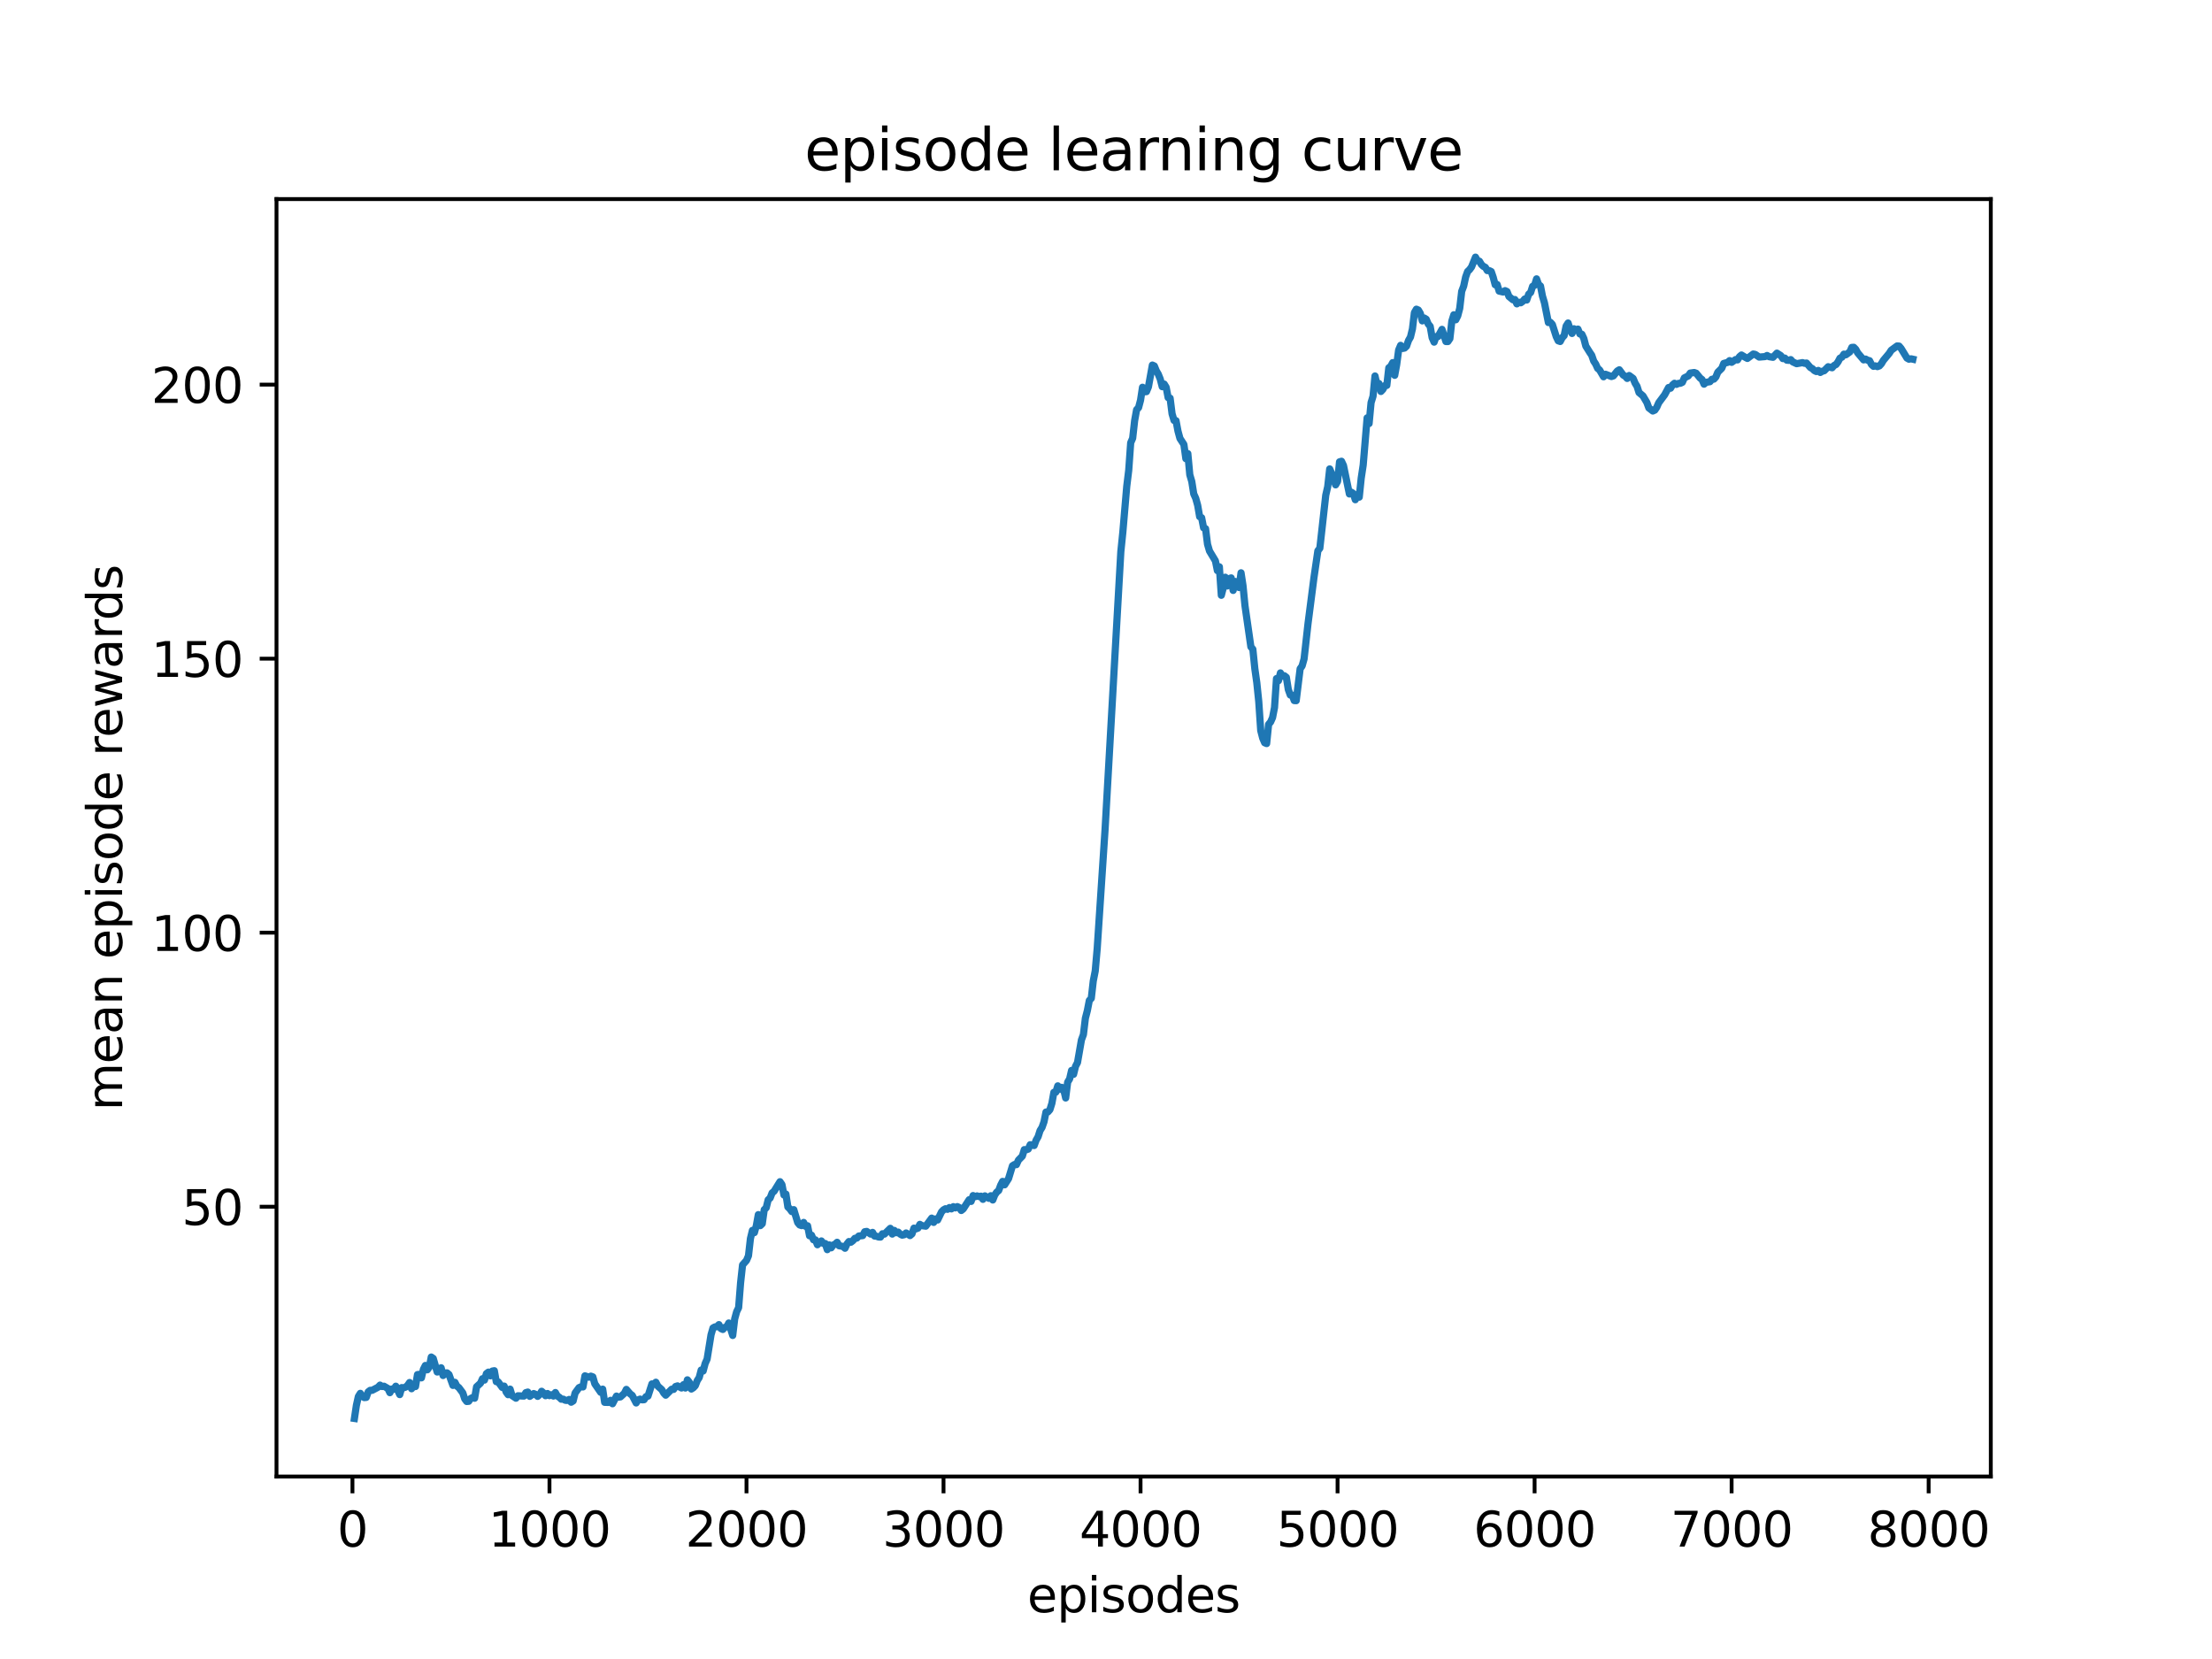 <?xml version="1.0" encoding="utf-8" standalone="no"?>
<!DOCTYPE svg PUBLIC "-//W3C//DTD SVG 1.1//EN"
  "http://www.w3.org/Graphics/SVG/1.1/DTD/svg11.dtd">
<svg xmlns:xlink="http://www.w3.org/1999/xlink" width="460.8pt" height="345.6pt" viewBox="0 0 460.8 345.6" xmlns="http://www.w3.org/2000/svg" version="1.1">
 <defs>
  <style type="text/css">*{stroke-linejoin: round; stroke-linecap: butt}</style>
 </defs>
 <g id="figure_1">
  <g id="patch_1">
   <path d="M 0 345.6 
L 460.8 345.6 
L 460.8 0 
L 0 0 
z
" style="fill: #ffffff"/>
  </g>
  <g id="axes_1">
   <g id="patch_2">
    <path d="M 57.6 307.584 
L 414.72 307.584 
L 414.72 41.472 
L 57.6 41.472 
z
" style="fill: #ffffff"/>
   </g>
   <g id="matplotlib.axis_1">
    <g id="xtick_1">
     <g id="line2d_1">
      <defs>
       <path id="mce2de79e16" d="M 0 0 
L 0 3.5 
" style="stroke: #000000; stroke-width: 0.8"/>
      </defs>
      <g>
       <use xlink:href="#mce2de79e16" x="73.422" y="307.584" style="stroke: #000000; stroke-width: 0.8"/>
      </g>
     </g>
     <g id="text_1">
      <!-- 0 -->
      <g transform="translate(70.241 322.182) scale(0.1 -0.1)">
       <defs>
        <path id="DejaVuSans-30" d="M 2034 4250 
Q 1547 4250 1301 3770 
Q 1056 3291 1056 2328 
Q 1056 1369 1301 889 
Q 1547 409 2034 409 
Q 2525 409 2770 889 
Q 3016 1369 3016 2328 
Q 3016 3291 2770 3770 
Q 2525 4250 2034 4250 
z
M 2034 4750 
Q 2819 4750 3233 4129 
Q 3647 3509 3647 2328 
Q 3647 1150 3233 529 
Q 2819 -91 2034 -91 
Q 1250 -91 836 529 
Q 422 1150 422 2328 
Q 422 3509 836 4129 
Q 1250 4750 2034 4750 
z
" transform="scale(0.016)"/>
       </defs>
       <use xlink:href="#DejaVuSans-30"/>
      </g>
     </g>
    </g>
    <g id="xtick_2">
     <g id="line2d_2">
      <g>
       <use xlink:href="#mce2de79e16" x="114.466" y="307.584" style="stroke: #000000; stroke-width: 0.8"/>
      </g>
     </g>
     <g id="text_2">
      <!-- 1000 -->
      <g transform="translate(101.741 322.182) scale(0.1 -0.1)">
       <defs>
        <path id="DejaVuSans-31" d="M 794 531 
L 1825 531 
L 1825 4091 
L 703 3866 
L 703 4441 
L 1819 4666 
L 2450 4666 
L 2450 531 
L 3481 531 
L 3481 0 
L 794 0 
L 794 531 
z
" transform="scale(0.016)"/>
       </defs>
       <use xlink:href="#DejaVuSans-31"/>
       <use xlink:href="#DejaVuSans-30" x="63.623"/>
       <use xlink:href="#DejaVuSans-30" x="127.246"/>
       <use xlink:href="#DejaVuSans-30" x="190.869"/>
      </g>
     </g>
    </g>
    <g id="xtick_3">
     <g id="line2d_3">
      <g>
       <use xlink:href="#mce2de79e16" x="155.509" y="307.584" style="stroke: #000000; stroke-width: 0.8"/>
      </g>
     </g>
     <g id="text_3">
      <!-- 2000 -->
      <g transform="translate(142.784 322.182) scale(0.1 -0.1)">
       <defs>
        <path id="DejaVuSans-32" d="M 1228 531 
L 3431 531 
L 3431 0 
L 469 0 
L 469 531 
Q 828 903 1448 1529 
Q 2069 2156 2228 2338 
Q 2531 2678 2651 2914 
Q 2772 3150 2772 3378 
Q 2772 3750 2511 3984 
Q 2250 4219 1831 4219 
Q 1534 4219 1204 4116 
Q 875 4013 500 3803 
L 500 4441 
Q 881 4594 1212 4672 
Q 1544 4750 1819 4750 
Q 2544 4750 2975 4387 
Q 3406 4025 3406 3419 
Q 3406 3131 3298 2873 
Q 3191 2616 2906 2266 
Q 2828 2175 2409 1742 
Q 1991 1309 1228 531 
z
" transform="scale(0.016)"/>
       </defs>
       <use xlink:href="#DejaVuSans-32"/>
       <use xlink:href="#DejaVuSans-30" x="63.623"/>
       <use xlink:href="#DejaVuSans-30" x="127.246"/>
       <use xlink:href="#DejaVuSans-30" x="190.869"/>
      </g>
     </g>
    </g>
    <g id="xtick_4">
     <g id="line2d_4">
      <g>
       <use xlink:href="#mce2de79e16" x="196.553" y="307.584" style="stroke: #000000; stroke-width: 0.8"/>
      </g>
     </g>
     <g id="text_4">
      <!-- 3000 -->
      <g transform="translate(183.828 322.182) scale(0.1 -0.1)">
       <defs>
        <path id="DejaVuSans-33" d="M 2597 2516 
Q 3050 2419 3304 2112 
Q 3559 1806 3559 1356 
Q 3559 666 3084 287 
Q 2609 -91 1734 -91 
Q 1441 -91 1130 -33 
Q 819 25 488 141 
L 488 750 
Q 750 597 1062 519 
Q 1375 441 1716 441 
Q 2309 441 2620 675 
Q 2931 909 2931 1356 
Q 2931 1769 2642 2001 
Q 2353 2234 1838 2234 
L 1294 2234 
L 1294 2753 
L 1863 2753 
Q 2328 2753 2575 2939 
Q 2822 3125 2822 3475 
Q 2822 3834 2567 4026 
Q 2313 4219 1838 4219 
Q 1578 4219 1281 4162 
Q 984 4106 628 3988 
L 628 4550 
Q 988 4650 1302 4700 
Q 1616 4750 1894 4750 
Q 2613 4750 3031 4423 
Q 3450 4097 3450 3541 
Q 3450 3153 3228 2886 
Q 3006 2619 2597 2516 
z
" transform="scale(0.016)"/>
       </defs>
       <use xlink:href="#DejaVuSans-33"/>
       <use xlink:href="#DejaVuSans-30" x="63.623"/>
       <use xlink:href="#DejaVuSans-30" x="127.246"/>
       <use xlink:href="#DejaVuSans-30" x="190.869"/>
      </g>
     </g>
    </g>
    <g id="xtick_5">
     <g id="line2d_5">
      <g>
       <use xlink:href="#mce2de79e16" x="237.597" y="307.584" style="stroke: #000000; stroke-width: 0.8"/>
      </g>
     </g>
     <g id="text_5">
      <!-- 4000 -->
      <g transform="translate(224.872 322.182) scale(0.1 -0.1)">
       <defs>
        <path id="DejaVuSans-34" d="M 2419 4116 
L 825 1625 
L 2419 1625 
L 2419 4116 
z
M 2253 4666 
L 3047 4666 
L 3047 1625 
L 3713 1625 
L 3713 1100 
L 3047 1100 
L 3047 0 
L 2419 0 
L 2419 1100 
L 313 1100 
L 313 1709 
L 2253 4666 
z
" transform="scale(0.016)"/>
       </defs>
       <use xlink:href="#DejaVuSans-34"/>
       <use xlink:href="#DejaVuSans-30" x="63.623"/>
       <use xlink:href="#DejaVuSans-30" x="127.246"/>
       <use xlink:href="#DejaVuSans-30" x="190.869"/>
      </g>
     </g>
    </g>
    <g id="xtick_6">
     <g id="line2d_6">
      <g>
       <use xlink:href="#mce2de79e16" x="278.64" y="307.584" style="stroke: #000000; stroke-width: 0.8"/>
      </g>
     </g>
     <g id="text_6">
      <!-- 5000 -->
      <g transform="translate(265.915 322.182) scale(0.1 -0.1)">
       <defs>
        <path id="DejaVuSans-35" d="M 691 4666 
L 3169 4666 
L 3169 4134 
L 1269 4134 
L 1269 2991 
Q 1406 3038 1543 3061 
Q 1681 3084 1819 3084 
Q 2600 3084 3056 2656 
Q 3513 2228 3513 1497 
Q 3513 744 3044 326 
Q 2575 -91 1722 -91 
Q 1428 -91 1123 -41 
Q 819 9 494 109 
L 494 744 
Q 775 591 1075 516 
Q 1375 441 1709 441 
Q 2250 441 2565 725 
Q 2881 1009 2881 1497 
Q 2881 1984 2565 2268 
Q 2250 2553 1709 2553 
Q 1456 2553 1204 2497 
Q 953 2441 691 2322 
L 691 4666 
z
" transform="scale(0.016)"/>
       </defs>
       <use xlink:href="#DejaVuSans-35"/>
       <use xlink:href="#DejaVuSans-30" x="63.623"/>
       <use xlink:href="#DejaVuSans-30" x="127.246"/>
       <use xlink:href="#DejaVuSans-30" x="190.869"/>
      </g>
     </g>
    </g>
    <g id="xtick_7">
     <g id="line2d_7">
      <g>
       <use xlink:href="#mce2de79e16" x="319.684" y="307.584" style="stroke: #000000; stroke-width: 0.8"/>
      </g>
     </g>
     <g id="text_7">
      <!-- 6000 -->
      <g transform="translate(306.959 322.182) scale(0.1 -0.1)">
       <defs>
        <path id="DejaVuSans-36" d="M 2113 2584 
Q 1688 2584 1439 2293 
Q 1191 2003 1191 1497 
Q 1191 994 1439 701 
Q 1688 409 2113 409 
Q 2538 409 2786 701 
Q 3034 994 3034 1497 
Q 3034 2003 2786 2293 
Q 2538 2584 2113 2584 
z
M 3366 4563 
L 3366 3988 
Q 3128 4100 2886 4159 
Q 2644 4219 2406 4219 
Q 1781 4219 1451 3797 
Q 1122 3375 1075 2522 
Q 1259 2794 1537 2939 
Q 1816 3084 2150 3084 
Q 2853 3084 3261 2657 
Q 3669 2231 3669 1497 
Q 3669 778 3244 343 
Q 2819 -91 2113 -91 
Q 1303 -91 875 529 
Q 447 1150 447 2328 
Q 447 3434 972 4092 
Q 1497 4750 2381 4750 
Q 2619 4750 2861 4703 
Q 3103 4656 3366 4563 
z
" transform="scale(0.016)"/>
       </defs>
       <use xlink:href="#DejaVuSans-36"/>
       <use xlink:href="#DejaVuSans-30" x="63.623"/>
       <use xlink:href="#DejaVuSans-30" x="127.246"/>
       <use xlink:href="#DejaVuSans-30" x="190.869"/>
      </g>
     </g>
    </g>
    <g id="xtick_8">
     <g id="line2d_8">
      <g>
       <use xlink:href="#mce2de79e16" x="360.727" y="307.584" style="stroke: #000000; stroke-width: 0.8"/>
      </g>
     </g>
     <g id="text_8">
      <!-- 7000 -->
      <g transform="translate(348.002 322.182) scale(0.1 -0.1)">
       <defs>
        <path id="DejaVuSans-37" d="M 525 4666 
L 3525 4666 
L 3525 4397 
L 1831 0 
L 1172 0 
L 2766 4134 
L 525 4134 
L 525 4666 
z
" transform="scale(0.016)"/>
       </defs>
       <use xlink:href="#DejaVuSans-37"/>
       <use xlink:href="#DejaVuSans-30" x="63.623"/>
       <use xlink:href="#DejaVuSans-30" x="127.246"/>
       <use xlink:href="#DejaVuSans-30" x="190.869"/>
      </g>
     </g>
    </g>
    <g id="xtick_9">
     <g id="line2d_9">
      <g>
       <use xlink:href="#mce2de79e16" x="401.771" y="307.584" style="stroke: #000000; stroke-width: 0.8"/>
      </g>
     </g>
     <g id="text_9">
      <!-- 8000 -->
      <g transform="translate(389.046 322.182) scale(0.1 -0.1)">
       <defs>
        <path id="DejaVuSans-38" d="M 2034 2216 
Q 1584 2216 1326 1975 
Q 1069 1734 1069 1313 
Q 1069 891 1326 650 
Q 1584 409 2034 409 
Q 2484 409 2743 651 
Q 3003 894 3003 1313 
Q 3003 1734 2745 1975 
Q 2488 2216 2034 2216 
z
M 1403 2484 
Q 997 2584 770 2862 
Q 544 3141 544 3541 
Q 544 4100 942 4425 
Q 1341 4750 2034 4750 
Q 2731 4750 3128 4425 
Q 3525 4100 3525 3541 
Q 3525 3141 3298 2862 
Q 3072 2584 2669 2484 
Q 3125 2378 3379 2068 
Q 3634 1759 3634 1313 
Q 3634 634 3220 271 
Q 2806 -91 2034 -91 
Q 1263 -91 848 271 
Q 434 634 434 1313 
Q 434 1759 690 2068 
Q 947 2378 1403 2484 
z
M 1172 3481 
Q 1172 3119 1398 2916 
Q 1625 2713 2034 2713 
Q 2441 2713 2670 2916 
Q 2900 3119 2900 3481 
Q 2900 3844 2670 4047 
Q 2441 4250 2034 4250 
Q 1625 4250 1398 4047 
Q 1172 3844 1172 3481 
z
" transform="scale(0.016)"/>
       </defs>
       <use xlink:href="#DejaVuSans-38"/>
       <use xlink:href="#DejaVuSans-30" x="63.623"/>
       <use xlink:href="#DejaVuSans-30" x="127.246"/>
       <use xlink:href="#DejaVuSans-30" x="190.869"/>
      </g>
     </g>
    </g>
    <g id="text_10">
     <!-- episodes -->
     <g transform="translate(214.001 335.861) scale(0.1 -0.1)">
      <defs>
       <path id="DejaVuSans-65" d="M 3597 1894 
L 3597 1613 
L 953 1613 
Q 991 1019 1311 708 
Q 1631 397 2203 397 
Q 2534 397 2845 478 
Q 3156 559 3463 722 
L 3463 178 
Q 3153 47 2828 -22 
Q 2503 -91 2169 -91 
Q 1331 -91 842 396 
Q 353 884 353 1716 
Q 353 2575 817 3079 
Q 1281 3584 2069 3584 
Q 2775 3584 3186 3129 
Q 3597 2675 3597 1894 
z
M 3022 2063 
Q 3016 2534 2758 2815 
Q 2500 3097 2075 3097 
Q 1594 3097 1305 2825 
Q 1016 2553 972 2059 
L 3022 2063 
z
" transform="scale(0.016)"/>
       <path id="DejaVuSans-70" d="M 1159 525 
L 1159 -1331 
L 581 -1331 
L 581 3500 
L 1159 3500 
L 1159 2969 
Q 1341 3281 1617 3432 
Q 1894 3584 2278 3584 
Q 2916 3584 3314 3078 
Q 3713 2572 3713 1747 
Q 3713 922 3314 415 
Q 2916 -91 2278 -91 
Q 1894 -91 1617 61 
Q 1341 213 1159 525 
z
M 3116 1747 
Q 3116 2381 2855 2742 
Q 2594 3103 2138 3103 
Q 1681 3103 1420 2742 
Q 1159 2381 1159 1747 
Q 1159 1113 1420 752 
Q 1681 391 2138 391 
Q 2594 391 2855 752 
Q 3116 1113 3116 1747 
z
" transform="scale(0.016)"/>
       <path id="DejaVuSans-69" d="M 603 3500 
L 1178 3500 
L 1178 0 
L 603 0 
L 603 3500 
z
M 603 4863 
L 1178 4863 
L 1178 4134 
L 603 4134 
L 603 4863 
z
" transform="scale(0.016)"/>
       <path id="DejaVuSans-73" d="M 2834 3397 
L 2834 2853 
Q 2591 2978 2328 3040 
Q 2066 3103 1784 3103 
Q 1356 3103 1142 2972 
Q 928 2841 928 2578 
Q 928 2378 1081 2264 
Q 1234 2150 1697 2047 
L 1894 2003 
Q 2506 1872 2764 1633 
Q 3022 1394 3022 966 
Q 3022 478 2636 193 
Q 2250 -91 1575 -91 
Q 1294 -91 989 -36 
Q 684 19 347 128 
L 347 722 
Q 666 556 975 473 
Q 1284 391 1588 391 
Q 1994 391 2212 530 
Q 2431 669 2431 922 
Q 2431 1156 2273 1281 
Q 2116 1406 1581 1522 
L 1381 1569 
Q 847 1681 609 1914 
Q 372 2147 372 2553 
Q 372 3047 722 3315 
Q 1072 3584 1716 3584 
Q 2034 3584 2315 3537 
Q 2597 3491 2834 3397 
z
" transform="scale(0.016)"/>
       <path id="DejaVuSans-6f" d="M 1959 3097 
Q 1497 3097 1228 2736 
Q 959 2375 959 1747 
Q 959 1119 1226 758 
Q 1494 397 1959 397 
Q 2419 397 2687 759 
Q 2956 1122 2956 1747 
Q 2956 2369 2687 2733 
Q 2419 3097 1959 3097 
z
M 1959 3584 
Q 2709 3584 3137 3096 
Q 3566 2609 3566 1747 
Q 3566 888 3137 398 
Q 2709 -91 1959 -91 
Q 1206 -91 779 398 
Q 353 888 353 1747 
Q 353 2609 779 3096 
Q 1206 3584 1959 3584 
z
" transform="scale(0.016)"/>
       <path id="DejaVuSans-64" d="M 2906 2969 
L 2906 4863 
L 3481 4863 
L 3481 0 
L 2906 0 
L 2906 525 
Q 2725 213 2448 61 
Q 2172 -91 1784 -91 
Q 1150 -91 751 415 
Q 353 922 353 1747 
Q 353 2572 751 3078 
Q 1150 3584 1784 3584 
Q 2172 3584 2448 3432 
Q 2725 3281 2906 2969 
z
M 947 1747 
Q 947 1113 1208 752 
Q 1469 391 1925 391 
Q 2381 391 2643 752 
Q 2906 1113 2906 1747 
Q 2906 2381 2643 2742 
Q 2381 3103 1925 3103 
Q 1469 3103 1208 2742 
Q 947 2381 947 1747 
z
" transform="scale(0.016)"/>
      </defs>
      <use xlink:href="#DejaVuSans-65"/>
      <use xlink:href="#DejaVuSans-70" x="61.523"/>
      <use xlink:href="#DejaVuSans-69" x="125"/>
      <use xlink:href="#DejaVuSans-73" x="152.783"/>
      <use xlink:href="#DejaVuSans-6f" x="204.883"/>
      <use xlink:href="#DejaVuSans-64" x="266.064"/>
      <use xlink:href="#DejaVuSans-65" x="329.541"/>
      <use xlink:href="#DejaVuSans-73" x="391.064"/>
     </g>
    </g>
   </g>
   <g id="matplotlib.axis_2">
    <g id="ytick_1">
     <g id="line2d_10">
      <defs>
       <path id="mc2d948282e" d="M 0 0 
L -3.5 0 
" style="stroke: #000000; stroke-width: 0.8"/>
      </defs>
      <g>
       <use xlink:href="#mc2d948282e" x="57.6" y="251.38" style="stroke: #000000; stroke-width: 0.8"/>
      </g>
     </g>
     <g id="text_11">
      <!-- 50 -->
      <g transform="translate(37.875 255.179) scale(0.1 -0.1)">
       <use xlink:href="#DejaVuSans-35"/>
       <use xlink:href="#DejaVuSans-30" x="63.623"/>
      </g>
     </g>
    </g>
    <g id="ytick_2">
     <g id="line2d_11">
      <g>
       <use xlink:href="#mc2d948282e" x="57.6" y="194.296" style="stroke: #000000; stroke-width: 0.8"/>
      </g>
     </g>
     <g id="text_12">
      <!-- 100 -->
      <g transform="translate(31.512 198.095) scale(0.1 -0.1)">
       <use xlink:href="#DejaVuSans-31"/>
       <use xlink:href="#DejaVuSans-30" x="63.623"/>
       <use xlink:href="#DejaVuSans-30" x="127.246"/>
      </g>
     </g>
    </g>
    <g id="ytick_3">
     <g id="line2d_12">
      <g>
       <use xlink:href="#mc2d948282e" x="57.6" y="137.211" style="stroke: #000000; stroke-width: 0.8"/>
      </g>
     </g>
     <g id="text_13">
      <!-- 150 -->
      <g transform="translate(31.512 141.01) scale(0.1 -0.1)">
       <use xlink:href="#DejaVuSans-31"/>
       <use xlink:href="#DejaVuSans-35" x="63.623"/>
       <use xlink:href="#DejaVuSans-30" x="127.246"/>
      </g>
     </g>
    </g>
    <g id="ytick_4">
     <g id="line2d_13">
      <g>
       <use xlink:href="#mc2d948282e" x="57.6" y="80.127" style="stroke: #000000; stroke-width: 0.8"/>
      </g>
     </g>
     <g id="text_14">
      <!-- 200 -->
      <g transform="translate(31.512 83.926) scale(0.1 -0.1)">
       <use xlink:href="#DejaVuSans-32"/>
       <use xlink:href="#DejaVuSans-30" x="63.623"/>
       <use xlink:href="#DejaVuSans-30" x="127.246"/>
      </g>
     </g>
    </g>
    <g id="text_15">
     <!-- mean episode rewards -->
     <g transform="translate(25.433 231.36) rotate(-90) scale(0.1 -0.1)">
      <defs>
       <path id="DejaVuSans-6d" d="M 3328 2828 
Q 3544 3216 3844 3400 
Q 4144 3584 4550 3584 
Q 5097 3584 5394 3201 
Q 5691 2819 5691 2113 
L 5691 0 
L 5113 0 
L 5113 2094 
Q 5113 2597 4934 2840 
Q 4756 3084 4391 3084 
Q 3944 3084 3684 2787 
Q 3425 2491 3425 1978 
L 3425 0 
L 2847 0 
L 2847 2094 
Q 2847 2600 2669 2842 
Q 2491 3084 2119 3084 
Q 1678 3084 1418 2786 
Q 1159 2488 1159 1978 
L 1159 0 
L 581 0 
L 581 3500 
L 1159 3500 
L 1159 2956 
Q 1356 3278 1631 3431 
Q 1906 3584 2284 3584 
Q 2666 3584 2933 3390 
Q 3200 3197 3328 2828 
z
" transform="scale(0.016)"/>
       <path id="DejaVuSans-61" d="M 2194 1759 
Q 1497 1759 1228 1600 
Q 959 1441 959 1056 
Q 959 750 1161 570 
Q 1363 391 1709 391 
Q 2188 391 2477 730 
Q 2766 1069 2766 1631 
L 2766 1759 
L 2194 1759 
z
M 3341 1997 
L 3341 0 
L 2766 0 
L 2766 531 
Q 2569 213 2275 61 
Q 1981 -91 1556 -91 
Q 1019 -91 701 211 
Q 384 513 384 1019 
Q 384 1609 779 1909 
Q 1175 2209 1959 2209 
L 2766 2209 
L 2766 2266 
Q 2766 2663 2505 2880 
Q 2244 3097 1772 3097 
Q 1472 3097 1187 3025 
Q 903 2953 641 2809 
L 641 3341 
Q 956 3463 1253 3523 
Q 1550 3584 1831 3584 
Q 2591 3584 2966 3190 
Q 3341 2797 3341 1997 
z
" transform="scale(0.016)"/>
       <path id="DejaVuSans-6e" d="M 3513 2113 
L 3513 0 
L 2938 0 
L 2938 2094 
Q 2938 2591 2744 2837 
Q 2550 3084 2163 3084 
Q 1697 3084 1428 2787 
Q 1159 2491 1159 1978 
L 1159 0 
L 581 0 
L 581 3500 
L 1159 3500 
L 1159 2956 
Q 1366 3272 1645 3428 
Q 1925 3584 2291 3584 
Q 2894 3584 3203 3211 
Q 3513 2838 3513 2113 
z
" transform="scale(0.016)"/>
       <path id="DejaVuSans-20" transform="scale(0.016)"/>
       <path id="DejaVuSans-72" d="M 2631 2963 
Q 2534 3019 2420 3045 
Q 2306 3072 2169 3072 
Q 1681 3072 1420 2755 
Q 1159 2438 1159 1844 
L 1159 0 
L 581 0 
L 581 3500 
L 1159 3500 
L 1159 2956 
Q 1341 3275 1631 3429 
Q 1922 3584 2338 3584 
Q 2397 3584 2469 3576 
Q 2541 3569 2628 3553 
L 2631 2963 
z
" transform="scale(0.016)"/>
       <path id="DejaVuSans-77" d="M 269 3500 
L 844 3500 
L 1563 769 
L 2278 3500 
L 2956 3500 
L 3675 769 
L 4391 3500 
L 4966 3500 
L 4050 0 
L 3372 0 
L 2619 2869 
L 1863 0 
L 1184 0 
L 269 3500 
z
" transform="scale(0.016)"/>
      </defs>
      <use xlink:href="#DejaVuSans-6d"/>
      <use xlink:href="#DejaVuSans-65" x="97.412"/>
      <use xlink:href="#DejaVuSans-61" x="158.936"/>
      <use xlink:href="#DejaVuSans-6e" x="220.215"/>
      <use xlink:href="#DejaVuSans-20" x="283.594"/>
      <use xlink:href="#DejaVuSans-65" x="315.381"/>
      <use xlink:href="#DejaVuSans-70" x="376.904"/>
      <use xlink:href="#DejaVuSans-69" x="440.381"/>
      <use xlink:href="#DejaVuSans-73" x="468.164"/>
      <use xlink:href="#DejaVuSans-6f" x="520.264"/>
      <use xlink:href="#DejaVuSans-64" x="581.445"/>
      <use xlink:href="#DejaVuSans-65" x="644.922"/>
      <use xlink:href="#DejaVuSans-20" x="706.445"/>
      <use xlink:href="#DejaVuSans-72" x="738.232"/>
      <use xlink:href="#DejaVuSans-65" x="777.096"/>
      <use xlink:href="#DejaVuSans-77" x="838.619"/>
      <use xlink:href="#DejaVuSans-61" x="920.406"/>
      <use xlink:href="#DejaVuSans-72" x="981.686"/>
      <use xlink:href="#DejaVuSans-64" x="1021.049"/>
      <use xlink:href="#DejaVuSans-73" x="1084.525"/>
     </g>
    </g>
   </g>
   <g id="line2d_14">
    <path d="M 73.833 295.488 
L 74.243 292.759 
L 74.654 290.913 
L 75.064 290.258 
L 75.474 290.9 
L 75.885 291.14 
L 76.295 291.105 
L 76.706 289.946 
L 77.116 289.632 
L 77.527 289.628 
L 78.758 288.978 
L 79.168 288.542 
L 79.579 288.839 
L 79.989 288.772 
L 80.81 289.252 
L 81.221 290.119 
L 81.631 289.36 
L 82.041 289.396 
L 82.452 288.772 
L 83.273 290.521 
L 83.683 289.063 
L 84.094 289.102 
L 84.504 288.961 
L 84.914 288.598 
L 85.325 288.005 
L 85.735 289.298 
L 86.146 288.783 
L 86.556 288.842 
L 86.967 286.356 
L 87.377 286.304 
L 87.788 287.034 
L 88.198 285.26 
L 88.608 284.452 
L 89.019 285.355 
L 89.429 284.79 
L 89.84 282.698 
L 90.25 282.983 
L 91.071 285.809 
L 91.481 285.722 
L 91.892 284.932 
L 92.302 286.544 
L 92.713 286.017 
L 93.123 285.995 
L 93.534 286.342 
L 94.355 288.604 
L 94.765 287.965 
L 95.175 288.75 
L 95.586 289.062 
L 96.407 290.165 
L 96.817 291.412 
L 97.228 291.954 
L 97.638 291.918 
L 98.048 291.333 
L 98.459 291.131 
L 98.869 291.279 
L 99.28 288.89 
L 100.101 288.138 
L 100.511 287.214 
L 100.921 287.498 
L 101.332 286.15 
L 101.742 285.844 
L 102.153 286.612 
L 102.563 285.623 
L 102.974 285.546 
L 103.384 287.826 
L 103.795 287.886 
L 104.615 289.021 
L 105.026 288.748 
L 105.436 289.977 
L 105.847 290.539 
L 106.257 289.381 
L 106.668 290.72 
L 107.488 291.272 
L 107.899 290.766 
L 109.13 290.829 
L 109.541 290.115 
L 109.951 289.995 
L 110.361 290.886 
L 111.182 290.306 
L 111.593 290.479 
L 112.003 290.888 
L 112.414 290.526 
L 112.824 289.827 
L 113.235 290.184 
L 113.645 290.754 
L 114.055 290.296 
L 114.466 290.737 
L 114.876 290.547 
L 115.287 290.822 
L 115.697 290.092 
L 116.108 290.82 
L 116.518 291.076 
L 116.928 291.48 
L 117.339 291.468 
L 117.749 291.703 
L 118.16 291.738 
L 118.57 291.532 
L 118.981 292.107 
L 119.391 291.848 
L 119.802 290.188 
L 120.622 289.073 
L 121.033 288.897 
L 121.443 288.926 
L 121.854 286.613 
L 122.675 286.892 
L 123.085 286.678 
L 123.495 286.827 
L 123.906 288.269 
L 125.137 290.044 
L 125.548 289.386 
L 125.958 292.127 
L 126.779 292.153 
L 127.189 291.715 
L 127.6 292.425 
L 128.421 290.832 
L 128.831 291.055 
L 129.242 291.002 
L 130.062 290.256 
L 130.473 289.437 
L 131.294 290.384 
L 131.704 290.69 
L 132.525 292.261 
L 132.935 291.62 
L 133.346 291.461 
L 133.756 291.614 
L 134.167 291.583 
L 134.577 290.944 
L 134.988 290.838 
L 135.809 288.292 
L 136.219 288.358 
L 136.629 287.947 
L 137.04 288.758 
L 137.861 289.488 
L 138.271 290.199 
L 138.682 290.643 
L 139.913 289.406 
L 140.323 289.437 
L 140.734 288.833 
L 141.144 288.705 
L 141.965 289.14 
L 142.375 288.458 
L 142.786 289.149 
L 143.196 287.444 
L 143.607 287.962 
L 144.017 289.36 
L 144.428 289.1 
L 144.838 288.664 
L 145.249 287.604 
L 145.659 286.962 
L 146.069 285.404 
L 146.48 285.611 
L 146.89 284.058 
L 147.301 283.13 
L 148.122 278.05 
L 148.532 276.64 
L 148.942 276.413 
L 149.353 276.38 
L 149.763 275.942 
L 150.174 276.757 
L 150.584 276.947 
L 150.995 276.515 
L 151.405 276.374 
L 151.815 275.605 
L 152.636 278.201 
L 153.047 274.757 
L 153.457 273.254 
L 153.868 272.409 
L 154.278 267.235 
L 154.689 263.497 
L 155.509 262.576 
L 155.92 261.602 
L 156.33 258.01 
L 156.741 256.314 
L 157.151 256.778 
L 157.562 255.306 
L 157.972 253.031 
L 158.382 255.319 
L 158.793 254.916 
L 159.203 251.999 
L 159.614 251.603 
L 160.024 249.94 
L 160.435 249.572 
L 160.845 248.505 
L 161.256 248.167 
L 162.076 246.828 
L 162.487 246.17 
L 162.897 246.769 
L 163.308 248.943 
L 163.718 248.747 
L 164.129 251.432 
L 164.539 251.829 
L 164.949 252.398 
L 165.36 251.994 
L 166.181 254.697 
L 166.591 255.18 
L 167.002 255.316 
L 167.412 254.655 
L 167.822 255.465 
L 168.233 255.353 
L 168.643 257.439 
L 169.054 257.305 
L 169.464 258.271 
L 169.875 258.288 
L 170.285 259.304 
L 171.106 258.512 
L 171.516 259.024 
L 171.927 259.051 
L 172.337 260.326 
L 172.748 259.333 
L 173.158 259.939 
L 173.569 259.359 
L 173.979 259.184 
L 174.389 258.792 
L 174.8 259.513 
L 175.621 259.66 
L 176.031 260.033 
L 176.442 259.145 
L 176.852 258.633 
L 177.262 258.775 
L 177.673 258.457 
L 178.083 257.968 
L 178.494 257.917 
L 178.904 257.487 
L 179.725 257.395 
L 180.136 256.595 
L 180.546 256.525 
L 181.367 257.083 
L 181.777 256.733 
L 182.188 257.489 
L 182.598 257.531 
L 183.009 257.687 
L 183.419 257.709 
L 183.829 257.013 
L 184.24 257.091 
L 185.471 255.886 
L 185.882 257.081 
L 186.292 256.314 
L 186.703 256.795 
L 187.113 256.67 
L 187.523 257.086 
L 187.934 257.303 
L 188.344 257.221 
L 188.755 256.848 
L 189.576 257.393 
L 189.986 257.037 
L 190.396 255.844 
L 190.807 255.997 
L 191.217 255.85 
L 191.628 255.058 
L 192.038 255.324 
L 192.859 255.43 
L 194.09 253.76 
L 194.501 254.65 
L 194.911 253.925 
L 195.322 254.15 
L 196.143 252.449 
L 196.553 252.03 
L 196.963 251.804 
L 197.374 251.925 
L 197.784 251.556 
L 198.195 251.834 
L 198.605 251.371 
L 199.016 251.628 
L 199.426 251.362 
L 199.836 251.551 
L 200.247 252.168 
L 200.657 251.847 
L 201.889 249.929 
L 202.299 250.276 
L 202.709 249.061 
L 203.12 249.3 
L 203.53 249.129 
L 203.941 249.267 
L 204.351 249.183 
L 204.762 249.843 
L 205.172 249.122 
L 205.993 249.628 
L 206.403 249.093 
L 206.814 249.978 
L 207.224 248.939 
L 207.635 248.346 
L 208.045 248.009 
L 208.456 246.894 
L 208.866 246.107 
L 209.276 246.823 
L 210.097 245.538 
L 210.918 242.855 
L 211.329 242.595 
L 211.739 242.617 
L 212.15 241.691 
L 212.97 240.845 
L 213.381 239.488 
L 213.791 239.518 
L 214.202 239.376 
L 214.612 238.467 
L 215.433 238.633 
L 215.843 237.519 
L 216.254 236.803 
L 216.664 235.519 
L 217.075 234.859 
L 217.485 233.69 
L 217.896 231.664 
L 218.306 231.628 
L 218.716 231.163 
L 219.127 229.844 
L 219.537 227.557 
L 219.948 227.518 
L 220.358 226.2 
L 220.769 226.936 
L 221.179 226.512 
L 221.59 226.981 
L 222 228.73 
L 222.41 225.44 
L 222.821 224.757 
L 223.231 222.987 
L 223.642 223.806 
L 224.052 222.135 
L 224.463 221.349 
L 225.283 216.633 
L 225.694 215.518 
L 226.104 212.121 
L 226.515 210.526 
L 226.925 208.416 
L 227.336 207.967 
L 227.746 204.357 
L 228.157 202.269 
L 228.567 197.606 
L 230.209 172.735 
L 233.492 114.901 
L 233.903 110.908 
L 234.723 101.311 
L 235.134 97.964 
L 235.544 92.235 
L 235.955 91.294 
L 236.365 87.623 
L 236.776 85.353 
L 237.186 84.911 
L 237.597 83.358 
L 238.007 80.674 
L 238.417 81.618 
L 238.828 81.584 
L 239.238 80.599 
L 240.059 76.052 
L 240.47 76.238 
L 240.88 77.25 
L 241.29 77.953 
L 241.701 78.972 
L 242.111 80.554 
L 242.522 80.006 
L 242.932 80.677 
L 243.343 82.833 
L 243.753 82.94 
L 244.163 86.199 
L 244.574 87.584 
L 244.984 87.632 
L 245.395 89.811 
L 245.805 91.327 
L 246.626 92.586 
L 247.037 95.554 
L 247.447 94.49 
L 247.857 98.905 
L 248.268 100.297 
L 248.678 102.888 
L 249.089 103.796 
L 249.499 105.271 
L 249.91 107.638 
L 250.32 107.847 
L 250.73 109.958 
L 251.141 110.131 
L 251.551 113.377 
L 251.962 114.786 
L 253.193 116.839 
L 253.604 118.875 
L 254.014 118.075 
L 254.424 124.01 
L 254.835 122.431 
L 255.245 120.25 
L 255.656 122.067 
L 256.066 120.539 
L 256.477 120.388 
L 256.887 122.995 
L 257.297 121.129 
L 258.118 122.393 
L 258.529 119.325 
L 258.939 122.005 
L 259.35 126.159 
L 260.581 134.741 
L 260.991 135.25 
L 261.402 139.285 
L 261.812 142.189 
L 262.223 146.153 
L 262.633 152.193 
L 263.044 153.779 
L 263.454 154.728 
L 263.864 154.899 
L 264.275 150.893 
L 264.685 150.408 
L 265.096 149.487 
L 265.506 147.39 
L 265.917 141.361 
L 266.327 141.812 
L 266.737 140.178 
L 267.148 140.863 
L 267.558 140.773 
L 267.969 141.095 
L 268.379 143.645 
L 268.79 144.788 
L 269.2 144.814 
L 269.611 145.939 
L 270.021 145.964 
L 270.842 139.315 
L 271.252 138.727 
L 271.663 137.255 
L 272.484 129.898 
L 273.715 120.362 
L 274.536 114.743 
L 274.946 114.205 
L 276.177 103.163 
L 276.588 101.374 
L 276.998 97.686 
L 277.409 98.65 
L 278.23 101.004 
L 278.64 100.288 
L 279.051 96.206 
L 279.461 96.088 
L 279.871 96.967 
L 281.103 102.903 
L 281.513 102.531 
L 281.924 102.811 
L 282.334 104.101 
L 282.744 103.05 
L 283.155 103.565 
L 283.565 99.607 
L 283.976 96.888 
L 284.797 87.052 
L 285.207 88.234 
L 285.617 83.883 
L 286.028 82.54 
L 286.438 78.322 
L 286.849 80.13 
L 287.259 79.887 
L 287.67 81.552 
L 288.08 81.126 
L 288.491 80.325 
L 288.901 80.283 
L 289.311 76.625 
L 289.722 76.3 
L 290.132 75.538 
L 290.543 78.186 
L 290.953 75.973 
L 291.364 72.909 
L 291.774 71.942 
L 292.184 72.592 
L 292.595 72.507 
L 293.005 72.117 
L 293.416 70.938 
L 293.826 70.216 
L 294.237 68.517 
L 294.647 65.119 
L 295.058 64.41 
L 295.468 64.592 
L 295.878 65.283 
L 296.289 66.845 
L 296.699 66.247 
L 297.11 66.503 
L 297.52 67.482 
L 297.931 67.986 
L 298.341 70.344 
L 298.751 71.273 
L 299.162 70.122 
L 299.572 70.103 
L 300.393 68.612 
L 301.214 71.145 
L 301.624 71.149 
L 302.035 70.544 
L 302.445 66.886 
L 302.856 65.572 
L 303.266 66.618 
L 303.677 65.794 
L 304.087 64.235 
L 304.498 60.693 
L 304.908 59.611 
L 305.318 57.707 
L 305.729 56.564 
L 306.139 56.173 
L 306.55 55.609 
L 307.371 53.568 
L 307.781 54.317 
L 308.191 54.412 
L 308.602 55.099 
L 309.012 55.49 
L 309.423 55.69 
L 309.833 56.368 
L 310.244 56.373 
L 310.654 56.572 
L 311.064 57.77 
L 311.475 59.325 
L 311.885 59.27 
L 312.296 60.64 
L 313.117 60.831 
L 313.527 60.546 
L 313.938 60.732 
L 314.348 61.768 
L 315.169 62.447 
L 315.579 62.398 
L 315.99 63.299 
L 316.4 62.959 
L 316.811 63.073 
L 317.221 62.772 
L 317.631 62.281 
L 318.042 62.5 
L 318.452 61.287 
L 318.863 60.924 
L 319.273 59.643 
L 319.684 59.43 
L 320.094 58.093 
L 320.505 59.245 
L 320.915 59.586 
L 321.325 61.695 
L 321.736 63.069 
L 322.557 67.191 
L 322.967 67.137 
L 323.378 67.575 
L 324.198 70.134 
L 324.609 70.996 
L 325.019 71.138 
L 325.43 70.355 
L 325.84 69.913 
L 326.251 67.922 
L 326.661 67.287 
L 327.071 68.594 
L 327.482 69.465 
L 327.892 68.489 
L 328.303 68.754 
L 328.713 68.56 
L 329.124 69.572 
L 329.534 69.636 
L 329.945 70.526 
L 330.355 72.096 
L 331.176 73.41 
L 331.586 74.015 
L 331.997 75.214 
L 332.407 75.83 
L 332.818 76.734 
L 333.228 77.072 
L 334.049 78.491 
L 334.459 77.967 
L 335.691 78.436 
L 336.101 78.303 
L 336.922 77.282 
L 337.332 77.034 
L 338.153 78.144 
L 338.564 78.373 
L 338.974 78.834 
L 339.385 78.225 
L 340.205 78.83 
L 340.616 79.808 
L 341.026 80.479 
L 341.437 81.78 
L 342.258 82.47 
L 343.078 83.86 
L 343.489 84.984 
L 344.31 85.622 
L 344.72 85.44 
L 345.131 84.844 
L 345.541 83.908 
L 346.772 82.253 
L 347.593 80.731 
L 348.004 80.874 
L 348.414 80.19 
L 348.825 79.842 
L 349.235 80.071 
L 349.645 79.867 
L 350.056 79.844 
L 350.466 79.643 
L 350.877 78.718 
L 351.698 78.315 
L 352.108 77.721 
L 352.929 77.601 
L 353.339 77.744 
L 354.16 78.749 
L 354.571 79.069 
L 354.981 80.028 
L 355.392 79.652 
L 356.212 79.515 
L 356.623 79.014 
L 357.033 78.983 
L 357.444 78.531 
L 357.854 77.534 
L 358.675 76.724 
L 359.085 75.71 
L 359.906 75.488 
L 360.317 75.123 
L 360.727 75.479 
L 361.548 74.907 
L 361.959 74.973 
L 362.369 74.302 
L 362.779 73.955 
L 363.6 74.448 
L 364.011 74.668 
L 365.242 73.746 
L 365.652 73.83 
L 366.473 74.388 
L 367.705 74.283 
L 368.115 74.054 
L 368.525 74.303 
L 369.346 74.431 
L 370.167 73.564 
L 370.988 74.093 
L 371.399 74.702 
L 371.809 74.591 
L 372.219 75.03 
L 372.63 75.066 
L 373.04 74.912 
L 373.451 75.379 
L 374.272 75.763 
L 375.503 75.54 
L 375.913 75.681 
L 376.324 75.624 
L 377.145 76.574 
L 377.555 76.794 
L 377.965 77.198 
L 378.376 77.398 
L 378.786 77.167 
L 379.197 77.589 
L 379.607 77.343 
L 380.018 77.23 
L 380.839 76.396 
L 381.659 76.612 
L 382.07 76.136 
L 382.48 75.937 
L 382.891 75.386 
L 383.301 74.615 
L 383.712 74.401 
L 384.122 73.776 
L 384.532 73.906 
L 385.353 73.31 
L 385.764 72.374 
L 386.174 72.349 
L 386.585 72.767 
L 386.995 73.511 
L 388.226 74.968 
L 388.637 74.802 
L 389.047 75.041 
L 389.458 75.137 
L 389.868 75.931 
L 390.279 76.309 
L 390.689 76.221 
L 391.099 76.374 
L 391.51 76.228 
L 391.92 75.778 
L 392.331 75.082 
L 393.562 73.608 
L 393.972 72.969 
L 395.204 72.067 
L 395.614 72.097 
L 396.025 72.577 
L 397.256 74.594 
L 397.666 74.829 
L 398.077 74.74 
L 398.487 74.832 
L 398.487 74.832 
" clip-path="url(#pd2b077c1ad)" style="fill: none; stroke: #1f77b4; stroke-width: 1.5; stroke-linecap: square"/>
   </g>
   <g id="patch_3">
    <path d="M 57.6 307.584 
L 57.6 41.472 
" style="fill: none; stroke: #000000; stroke-width: 0.8; stroke-linejoin: miter; stroke-linecap: square"/>
   </g>
   <g id="patch_4">
    <path d="M 414.72 307.584 
L 414.72 41.472 
" style="fill: none; stroke: #000000; stroke-width: 0.8; stroke-linejoin: miter; stroke-linecap: square"/>
   </g>
   <g id="patch_5">
    <path d="M 57.6 307.584 
L 414.72 307.584 
" style="fill: none; stroke: #000000; stroke-width: 0.8; stroke-linejoin: miter; stroke-linecap: square"/>
   </g>
   <g id="patch_6">
    <path d="M 57.6 41.472 
L 414.72 41.472 
" style="fill: none; stroke: #000000; stroke-width: 0.8; stroke-linejoin: miter; stroke-linecap: square"/>
   </g>
   <g id="text_16">
    <!-- episode learning curve -->
    <g transform="translate(167.591 35.472) scale(0.12 -0.12)">
     <defs>
      <path id="DejaVuSans-6c" d="M 603 4863 
L 1178 4863 
L 1178 0 
L 603 0 
L 603 4863 
z
" transform="scale(0.016)"/>
      <path id="DejaVuSans-67" d="M 2906 1791 
Q 2906 2416 2648 2759 
Q 2391 3103 1925 3103 
Q 1463 3103 1205 2759 
Q 947 2416 947 1791 
Q 947 1169 1205 825 
Q 1463 481 1925 481 
Q 2391 481 2648 825 
Q 2906 1169 2906 1791 
z
M 3481 434 
Q 3481 -459 3084 -895 
Q 2688 -1331 1869 -1331 
Q 1566 -1331 1297 -1286 
Q 1028 -1241 775 -1147 
L 775 -588 
Q 1028 -725 1275 -790 
Q 1522 -856 1778 -856 
Q 2344 -856 2625 -561 
Q 2906 -266 2906 331 
L 2906 616 
Q 2728 306 2450 153 
Q 2172 0 1784 0 
Q 1141 0 747 490 
Q 353 981 353 1791 
Q 353 2603 747 3093 
Q 1141 3584 1784 3584 
Q 2172 3584 2450 3431 
Q 2728 3278 2906 2969 
L 2906 3500 
L 3481 3500 
L 3481 434 
z
" transform="scale(0.016)"/>
      <path id="DejaVuSans-63" d="M 3122 3366 
L 3122 2828 
Q 2878 2963 2633 3030 
Q 2388 3097 2138 3097 
Q 1578 3097 1268 2742 
Q 959 2388 959 1747 
Q 959 1106 1268 751 
Q 1578 397 2138 397 
Q 2388 397 2633 464 
Q 2878 531 3122 666 
L 3122 134 
Q 2881 22 2623 -34 
Q 2366 -91 2075 -91 
Q 1284 -91 818 406 
Q 353 903 353 1747 
Q 353 2603 823 3093 
Q 1294 3584 2113 3584 
Q 2378 3584 2631 3529 
Q 2884 3475 3122 3366 
z
" transform="scale(0.016)"/>
      <path id="DejaVuSans-75" d="M 544 1381 
L 544 3500 
L 1119 3500 
L 1119 1403 
Q 1119 906 1312 657 
Q 1506 409 1894 409 
Q 2359 409 2629 706 
Q 2900 1003 2900 1516 
L 2900 3500 
L 3475 3500 
L 3475 0 
L 2900 0 
L 2900 538 
Q 2691 219 2414 64 
Q 2138 -91 1772 -91 
Q 1169 -91 856 284 
Q 544 659 544 1381 
z
M 1991 3584 
L 1991 3584 
z
" transform="scale(0.016)"/>
      <path id="DejaVuSans-76" d="M 191 3500 
L 800 3500 
L 1894 563 
L 2988 3500 
L 3597 3500 
L 2284 0 
L 1503 0 
L 191 3500 
z
" transform="scale(0.016)"/>
     </defs>
     <use xlink:href="#DejaVuSans-65"/>
     <use xlink:href="#DejaVuSans-70" x="61.523"/>
     <use xlink:href="#DejaVuSans-69" x="125"/>
     <use xlink:href="#DejaVuSans-73" x="152.783"/>
     <use xlink:href="#DejaVuSans-6f" x="204.883"/>
     <use xlink:href="#DejaVuSans-64" x="266.064"/>
     <use xlink:href="#DejaVuSans-65" x="329.541"/>
     <use xlink:href="#DejaVuSans-20" x="391.064"/>
     <use xlink:href="#DejaVuSans-6c" x="422.852"/>
     <use xlink:href="#DejaVuSans-65" x="450.635"/>
     <use xlink:href="#DejaVuSans-61" x="512.158"/>
     <use xlink:href="#DejaVuSans-72" x="573.438"/>
     <use xlink:href="#DejaVuSans-6e" x="612.801"/>
     <use xlink:href="#DejaVuSans-69" x="676.18"/>
     <use xlink:href="#DejaVuSans-6e" x="703.963"/>
     <use xlink:href="#DejaVuSans-67" x="767.342"/>
     <use xlink:href="#DejaVuSans-20" x="830.818"/>
     <use xlink:href="#DejaVuSans-63" x="862.605"/>
     <use xlink:href="#DejaVuSans-75" x="917.586"/>
     <use xlink:href="#DejaVuSans-72" x="980.965"/>
     <use xlink:href="#DejaVuSans-76" x="1022.078"/>
     <use xlink:href="#DejaVuSans-65" x="1081.258"/>
    </g>
   </g>
  </g>
 </g>
 <defs>
  <clipPath id="pd2b077c1ad">
   <rect x="57.6" y="41.472" width="357.12" height="266.112"/>
  </clipPath>
 </defs>
</svg>
